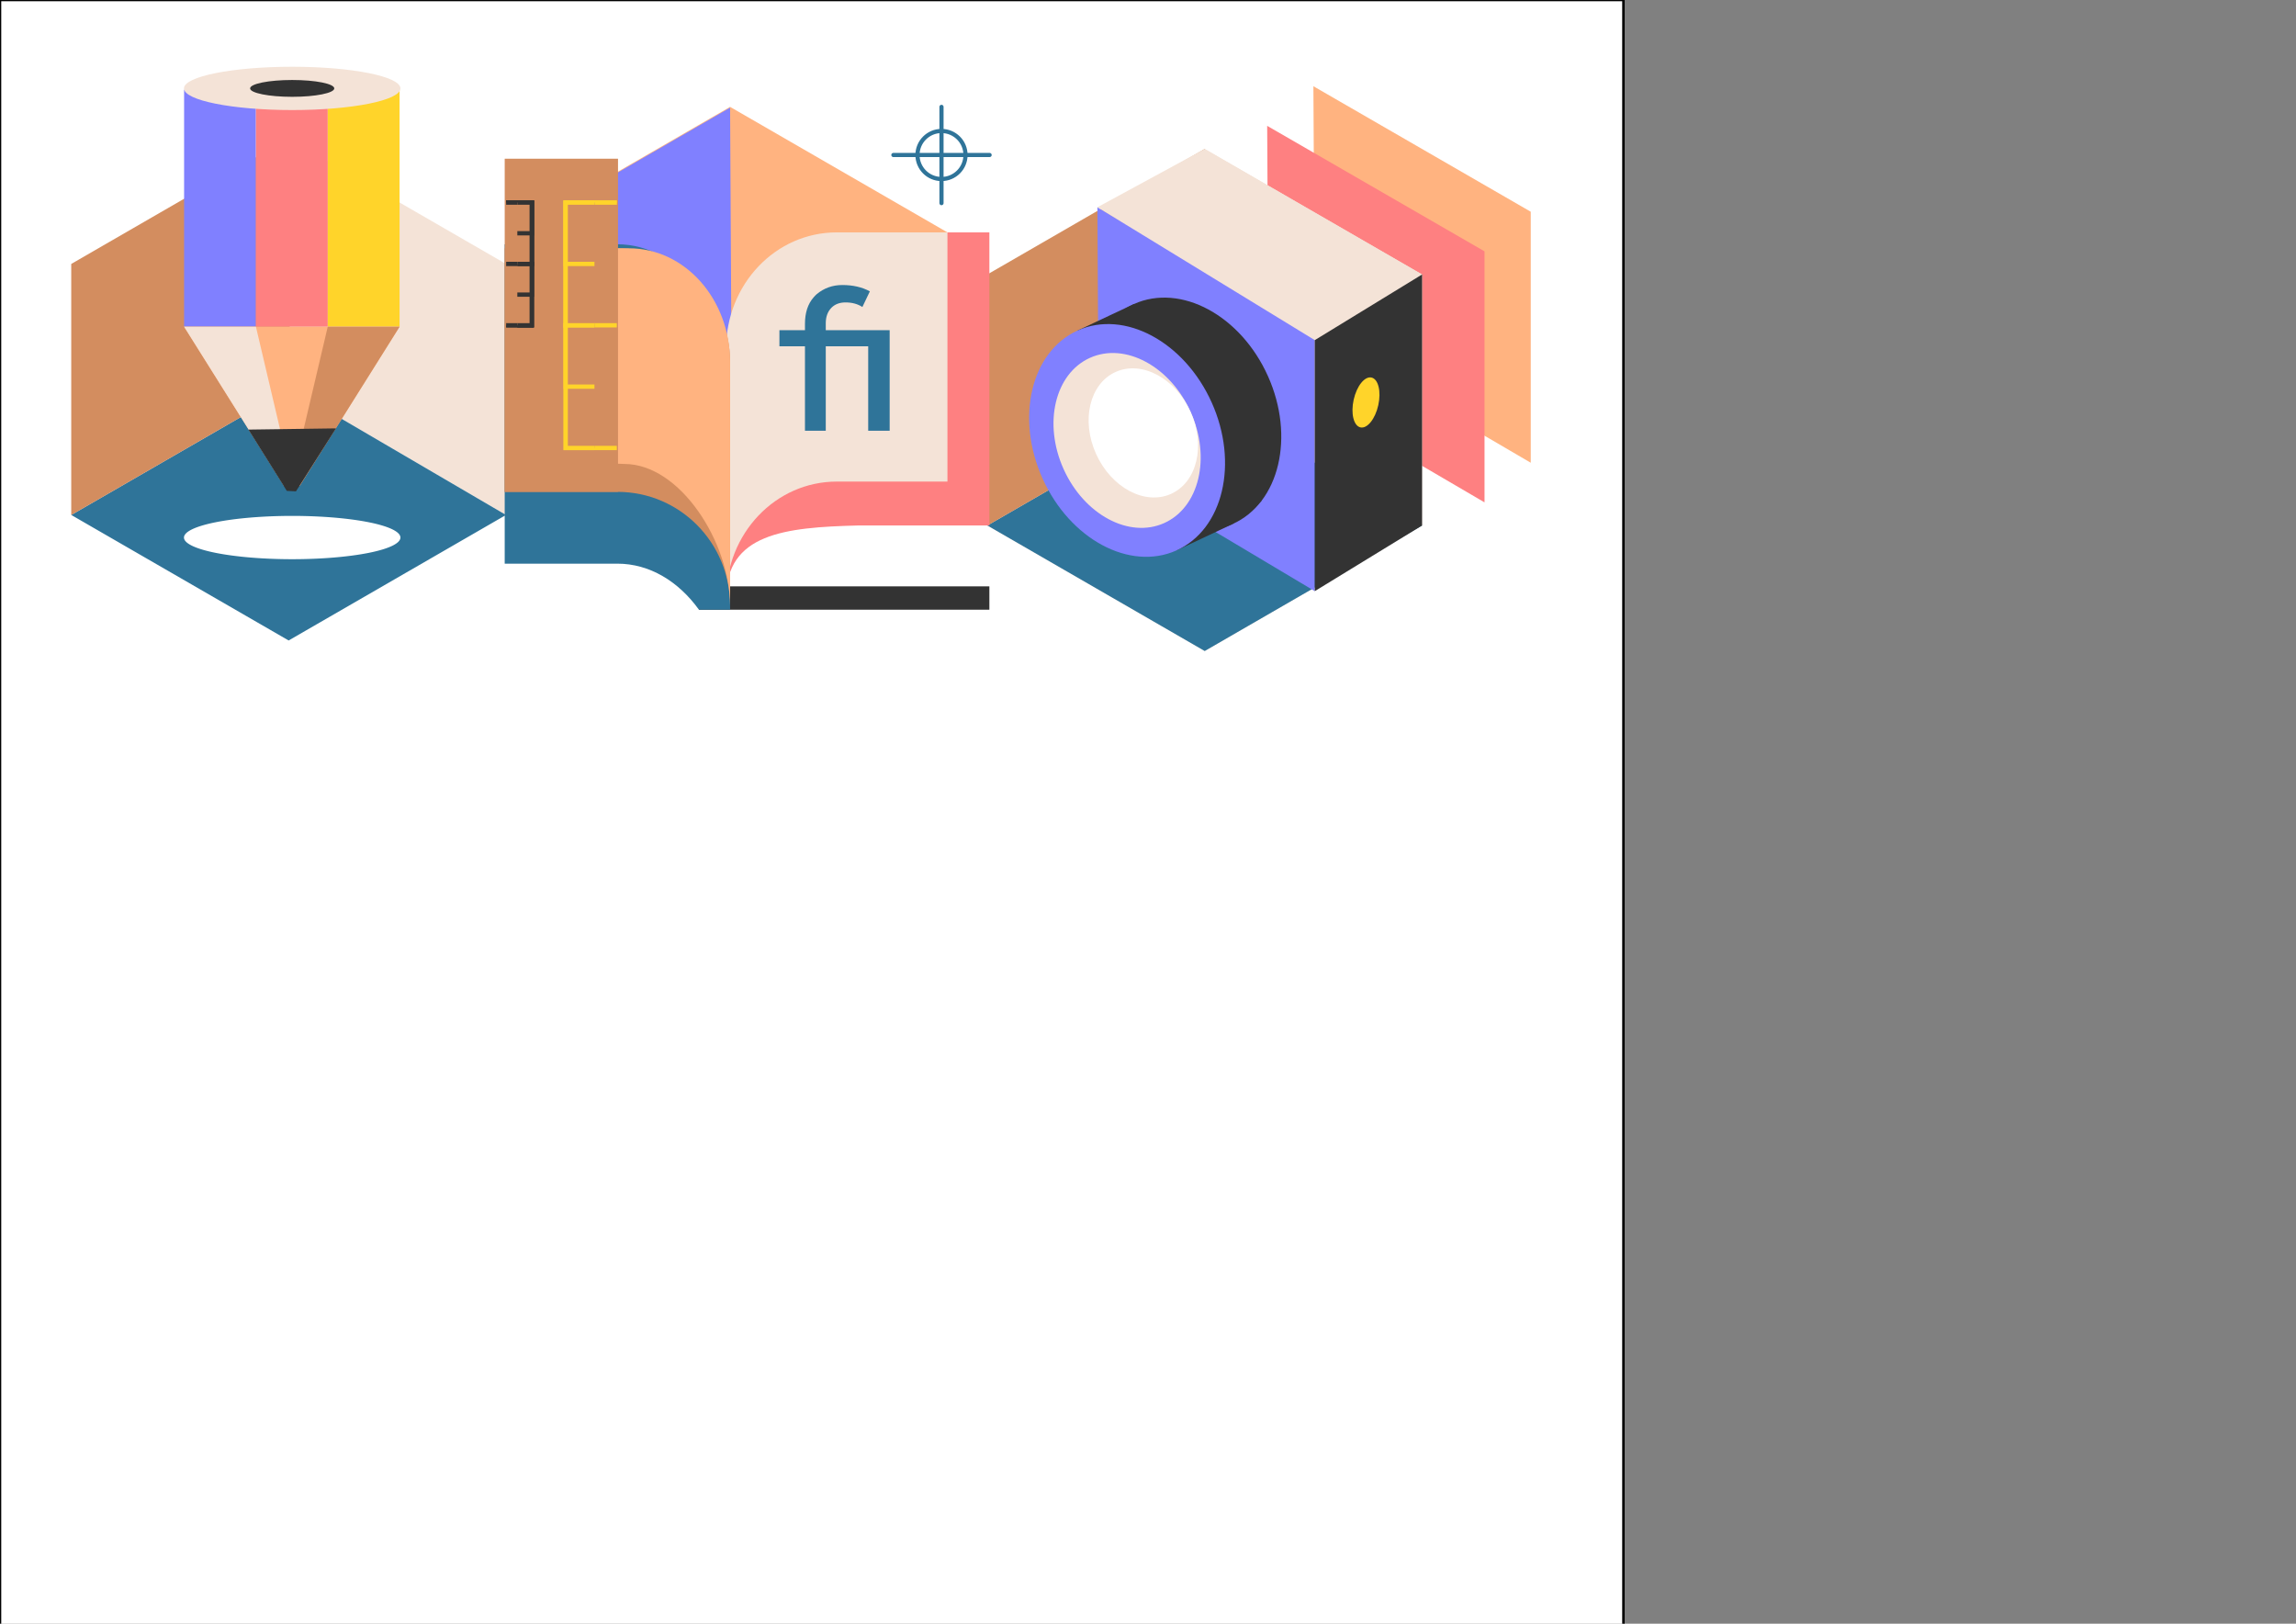 <?xml version="1.0" encoding="UTF-8" standalone="no"?>
<!-- Created with Inkscape (http://www.inkscape.org/) -->

<svg
   width="297mm"
   height="210mm"
   viewBox="0 0 297 210"
   version="1.1"
   id="svg828"
   inkscape:version="1.2-dev (f5c8f3f, 2021-04-28)"
   sodipodi:docname="frontpageback.svg"
   xmlns:inkscape="http://www.inkscape.org/namespaces/inkscape"
   xmlns:sodipodi="http://sodipodi.sourceforge.net/DTD/sodipodi-0.dtd"
   xmlns="http://www.w3.org/2000/svg"
   xmlns:svg="http://www.w3.org/2000/svg">
  <rect x="0" y="0" width="297" height="210" fill="#808080" stroke="none"/>
  <sodipodi:namedview
     id="namedview830"
     pagecolor="#505050"
     bordercolor="#eeeeee"
     borderopacity="1"
     objecttolerance="10.0"
     gridtolerance="10.0"
     guidetolerance="10.0"
     inkscape:pageshadow="0"
     inkscape:pageopacity="0"
     inkscape:pagecheckerboard="0"
     inkscape:document-units="mm"
     showgrid="false"
     showguides="true"
     inkscape:guide-bbox="true"
     inkscape:zoom="1.1687991"
     inkscape:cx="364.90446"
     inkscape:cy="155.71538"
     inkscape:window-width="1920"
     inkscape:window-height="1046"
     inkscape:window-x="-11"
     inkscape:window-y="-11"
     inkscape:window-maximized="1"
     inkscape:current-layer="layer1">
    <sodipodi:guide
       position="37.349,127.133"
       orientation="0,-1"
       id="guide4708" />
  </sodipodi:namedview>
  <defs
     id="defs825" />
  <g
     inkscape:label="Vrstva 1"
     inkscape:groupmode="layer"
     id="layer1">
    <rect
       style="font-variation-settings:'wght' 600;fill:#ffffff;stroke:#000000;stroke-width:0.32;paint-order:stroke fill markers;stop-color:#000000"
       id="rect911"
       width="210"
       height="297"
       x="0"
       y="-3.5527137e-15"
       sodipodi:insensitive="true" />
    <g
       inkscape:label="Layer 1"
       id="layer1-8"
       transform="matrix(0.269,0,0,0.269,126.473,7.004)"
       inkscape:export-xdpi="145.15222"
       inkscape:export-ydpi="145.15222">
      <path
         style="fill:#ffb380;fill-opacity:1;stroke:none;stroke-width:0.265px;stroke-linecap:butt;stroke-linejoin:miter;stroke-opacity:1"
         d="m 162.087,135.722 103.854,60.728 9e-5,-120.688 -104.519,-60.344 z"
         id="path215211" />
      <path
         style="fill:#fe8081;fill-opacity:1;stroke:none;stroke-width:0.265px;stroke-linecap:butt;stroke-linejoin:miter;stroke-opacity:1"
         d="m 139.862,154.772 103.854,60.728 9e-5,-120.688 -104.519,-60.344 z"
         id="path326244" />
      <path
         id="path214493"
         style="fill:#f4e3d7;fill-opacity:1;stroke:none;stroke-width:0.265;stop-color:#000000"
         inkscape:transform-center-x="5.4567029e-06"
         inkscape:transform-center-y="-6.5616153e-06"
         d="M 213.682,226.622 109.163,286.966 4.644,226.622 V 105.934 L 109.163,45.59 213.682,105.934 Z" />
      <path
         style="fill:#2f7499;fill-opacity:1;stroke:none;stroke-width:0.265px;stroke-linecap:butt;stroke-linejoin:miter;stroke-opacity:1"
         d="M 4.644,226.622 109.828,165.894 213.682,226.622 109.163,286.966 4.644,226.622"
         id="path214495" />
      <path
         style="fill:#d38d5f;fill-opacity:1;stroke:none;stroke-width:0.265px;stroke-linecap:butt;stroke-linejoin:miter;stroke-opacity:1"
         d="M 4.644,105.934 V 226.622 L 109.828,165.894 109.163,45.59 4.644,105.934"
         id="path214497" />
      <path
         style="fill:none;stroke:none;stroke-width:0.265px;stroke-linecap:butt;stroke-linejoin:miter;stroke-opacity:1"
         d="m 109.828,165.894 103.854,60.728 9e-5,-120.688 -104.519,-60.344 z"
         id="path215127" />
      <path
         style="fill:#8080ff;fill-opacity:1;stroke:none;stroke-width:0.265px;stroke-linecap:butt;stroke-linejoin:miter;stroke-opacity:1"
         d="m 58.233,196.267 103.854,61.92 9e-5,-123.057 L 57.568,73.601 Z"
         id="path215129" />
      <path
         style="fill:#f4e3d7;fill-opacity:1;stroke:none;stroke-width:0.265px;stroke-linecap:butt;stroke-linejoin:miter;stroke-opacity:1"
         d="M 57.568,73.601 162.087,137.499 213.682,105.934 109.163,45.59 Z"
         id="path215279"
         sodipodi:nodetypes="ccccc" />
      <path
         style="fill:#333333;fill-opacity:1;stroke:none;stroke-width:0.265px;stroke-linecap:butt;stroke-linejoin:miter;stroke-opacity:1"
         d="m 162.087,137.499 -6e-5,120.688 51.595,-31.565 9e-5,-120.688 z"
         id="path215281"
         sodipodi:nodetypes="ccccc" />
      <ellipse
         style="fill:#333333;fill-opacity:1;stroke:none;stroke-width:0.665;stroke-miterlimit:4;stroke-dasharray:none;stroke-opacity:1;stop-color:#000000"
         id="ellipse268144"
         cx="19.307"
         cy="198.328"
         rx="44.585"
         ry="57.962"
         transform="rotate(-24.187)" />
      <path
         style="fill:#333333;fill-opacity:1;stroke:none;stroke-width:0.265px;stroke-linecap:butt;stroke-linejoin:miter;stroke-opacity:1"
         d="m 48.084,132.852 27.039,-12.718 60.286,37.326 3.533,41.235 -2.6,16.214 -13.724,10.973 -27.039,12.718 -47.495,-105.747"
         id="path268354" />
      <ellipse
         style="fill:#8080ff;fill-opacity:1;stroke:none;stroke-width:0.665;stroke-miterlimit:4;stroke-dasharray:none;stroke-opacity:1;stop-color:#000000"
         id="path268062"
         cx="-10.568"
         cy="198.852"
         rx="44.585"
         ry="57.962"
         transform="rotate(-24.187)" />
      <ellipse
         style="fill:#f4e3d7;fill-opacity:1;stroke:none;stroke-width:0.665;stroke-miterlimit:4;stroke-dasharray:none;stroke-opacity:1;stop-color:#000000"
         id="ellipse292081"
         cx="-10.568"
         cy="198.852"
         rx="33.498"
         ry="43.548"
         transform="rotate(-24.187)" />
      <ellipse
         style="fill:#ffffff;fill-opacity:1;stroke:none;stroke-width:0.665;stroke-miterlimit:4;stroke-dasharray:none;stroke-opacity:1;stop-color:#000000"
         id="ellipse300938"
         cx="-2.474"
         cy="198.794"
         rx="24.885"
         ry="32.202"
         transform="matrix(0.913,-0.407,0.412,0.911,0,0)" />
      <ellipse
         style="fill:#ffd42a;fill-opacity:1;stroke:none;stroke-width:0.665;stroke-miterlimit:4;stroke-dasharray:none;stroke-opacity:1;stop-color:#000000"
         id="path349629"
         cx="218.543"
         cy="123.055"
         rx="6.062"
         ry="12.273"
         transform="rotate(12.508)" />
    </g>
    <g
       inkscape:label="Layer 1"
       id="layer1-82"
       transform="matrix(0.269,0,0,0.269,9.092,5.788)"
       inkscape:export-xdpi="145.15222"
       inkscape:export-ydpi="145.15222">
      <path
         id="path55125"
         style="fill:#f4e3d7;fill-opacity:1;stroke-width:0.265;stop-color:#000000"
         inkscape:transform-center-x="8.4567028e-06"
         inkscape:transform-center-y="-2.9455114e-06"
         d="M 209.519,226.078 105.664,165.35 0.481,226.078 V 105.39 L 105,45.046 209.519,105.39 Z"
         sodipodi:nodetypes="ccccccc" />
      <path
         id="path55135"
         style="fill:#2f7499;fill-opacity:1;stroke:none;stroke-width:0.265px;stroke-linecap:butt;stroke-linejoin:miter;stroke-opacity:1"
         d="M 105.664,165.35 0.481,226.078 105,286.421 209.519,226.078 Z m 1.046,61.176 a 52.046,10.409 0 0 1 52.046,10.41 52.046,10.409 0 0 1 -52.046,10.409 52.046,10.409 0 0 1 -52.045,-10.409 52.046,10.409 0 0 1 52.045,-10.41 z" />
      <path
         style="fill:#d38d5f;fill-opacity:1;stroke:none;stroke-width:0.265px;stroke-linecap:butt;stroke-linejoin:miter;stroke-opacity:1"
         d="M 0.481,105.39 V 226.078 L 105.664,165.35 105,45.046 0.481,105.39"
         id="path55137" />
      <rect
         style="fill:#8080ff;fill-opacity:1;fill-rule:evenodd;stroke-width:0.265"
         id="rect55157"
         width="34.54"
         height="113.929"
         x="54.726"
         y="21.633"
         inkscape:export-xdpi="399.78879"
         inkscape:export-ydpi="399.78879" />
      <rect
         style="fill:#fe8081;fill-opacity:1;fill-rule:evenodd;stroke-width:0.265"
         id="rect55159"
         width="34.54"
         height="113.929"
         x="89.266"
         y="21.633"
         inkscape:export-xdpi="399.78879"
         inkscape:export-ydpi="399.78879" />
      <rect
         style="fill:#ffd42a;fill-rule:evenodd;stroke-width:0.265"
         id="rect55161"
         width="34.54"
         height="113.929"
         x="123.806"
         y="21.633"
         inkscape:export-xdpi="399.78879"
         inkscape:export-ydpi="399.78879" />
      <path
         id="path55163"
         style="fill:#ffb380;fill-rule:evenodd;stroke-width:0.265"
         d="M 54.726,135.562 H 158.346 l -47.955,76.407 h -7.711 z"
         sodipodi:nodetypes="ccccc"
         inkscape:export-xdpi="399.78879"
         inkscape:export-ydpi="399.78879" />
      <path
         id="path55165"
         style="fill:#f4e3d7;fill-rule:evenodd;stroke-width:0.265"
         d="m 54.726,135.562 h 34.54 l 18.142,77.073 -4.728,-0.666 z"
         sodipodi:nodetypes="ccccc"
         inkscape:export-xdpi="399.78879"
         inkscape:export-ydpi="399.78879" />
      <path
         id="path55167"
         style="fill:#d38d5f;fill-rule:evenodd;stroke-width:0.265"
         d="M 158.346,135.562 H 123.806 l -18.142,77.073 4.728,-0.666 z"
         sodipodi:nodetypes="ccccc"
         inkscape:export-xdpi="399.78879"
         inkscape:export-ydpi="399.78879" />
      <path
         id="path55169"
         style="fill:#333333;fill-rule:evenodd;stroke-width:0.265"
         d="m 85.65,185.033 42.12,-0.588 -19.249,30.279 -4.412,-0.235 z"
         sodipodi:nodetypes="ccccc"
         inkscape:export-xdpi="399.78879"
         inkscape:export-ydpi="399.78879" />
      <ellipse
         style="fill:#f4e3d7;fill-opacity:1;fill-rule:evenodd;stroke-width:0.265"
         id="ellipse55173"
         cx="106.711"
         cy="20.987"
         rx="52.046"
         ry="10.409"
         inkscape:export-xdpi="399.78879"
         inkscape:export-ydpi="399.78879" />
      <ellipse
         style="fill:#333333;fill-opacity:1;fill-rule:evenodd;stroke-width:0.265"
         id="ellipse55175"
         cx="106.71"
         cy="20.987"
         rx="20.237"
         ry="4.047"
         inkscape:export-xdpi="399.78879"
         inkscape:export-ydpi="399.78879" />
    </g>
    <g
       inkscape:label="Layer 1"
       id="layer1-4"
       transform="matrix(0.269,0,0,0.269,64.544,1.786)"
       inkscape:export-xdpi="145.15222"
       inkscape:export-ydpi="145.15222">
      <rect
         style="fill:#333333;fill-opacity:1;stroke:none;stroke-width:0.665;stroke-miterlimit:4;stroke-dasharray:none;stroke-opacity:1;stop-color:#000000"
         id="rect392349"
         width="139.663"
         height="11.226"
         x="96.163"
         y="275.277" />
      <path
         id="path316535"
         style="fill:#ffb380;fill-opacity:1;stroke-width:0.265;stop-color:#000000"
         inkscape:transform-center-x="6.4567029e-06"
         d="M 215.661,225.775 111.142,182.57 6.623,225.775 V 105.087 L 111.142,44.743 215.661,105.087 Z"
         sodipodi:nodetypes="ccccccc"
         inkscape:transform-center-y="-6.5616152e-06" />
      <path
         style="fill:#8080ff;fill-opacity:1;stroke:none;stroke-width:0.265px;stroke-linecap:butt;stroke-linejoin:miter;stroke-opacity:1"
         d="M 6.623,105.471 V 226.159 L 111.806,165.431 111.142,45.127 6.623,105.471"
         id="path91954" />
      <path
         id="path331237"
         style="fill:#fe8081;fill-opacity:1;stroke:none;stroke-width:0.26;stroke-miterlimit:4;stroke-dasharray:none;stroke-dashoffset:0"
         d="m 172.525,105.087 c -35.068,0 -63.3,24.972 -63.3,55.991 v 119.812 c 0,-31.019 28.242,-33.979 63.3,-34.878 h 63.3 V 105.087 Z"
         inkscape:export-xdpi="199.98807"
         inkscape:export-ydpi="199.98807"
         sodipodi:nodetypes="sscsccs" />
      <path
         id="path92136"
         style="fill:#f4e3d7;fill-opacity:1;stroke:none;stroke-width:0.26;stroke-miterlimit:4;stroke-dasharray:none;stroke-dashoffset:0"
         d="m 162.443,105.087 c -29.483,0 -53.218,24.972 -53.218,55.991 v 119.812 c 0,-31.019 23.735,-55.991 53.218,-55.991 h 53.218 V 105.087 Z"
         inkscape:export-xdpi="199.98807"
         inkscape:export-ydpi="199.98807" />
      <path
         id="path361771"
         style="fill:#2f7499;fill-opacity:1;stroke:none;stroke-width:0.26;stroke-miterlimit:4;stroke-dasharray:none;stroke-dashoffset:0"
         d="M 2.761,110.808 V 264.366 H 56.951 c 15.455,0 29.358,8.482 39.212,22.137 H 111.142 V 182.57 c -9e-5,-39.756 -24.169,-71.761 -54.191,-71.761 z" />
      <path
         id="path156713"
         style="fill:#d38d5f;fill-opacity:1;stroke:none;stroke-width:0.26;stroke-miterlimit:4;stroke-dasharray:none;stroke-dashoffset:0"
         d="m 56.952,112.732 c 30.021,0 54.19,24.41 54.19,54.731 v 117.116 c 0,-30.321 -24.169,-54.731 -54.19,-54.731 H 2.762 V 112.732 Z"
         inkscape:export-xdpi="199.98807"
         inkscape:export-ydpi="199.98807" />
      <path
         id="path92138"
         style="fill:#ffb380;fill-opacity:1;stroke:none;stroke-width:0.26;stroke-miterlimit:4;stroke-dasharray:none;stroke-dashoffset:0"
         d="m 62.475,112.732 c 26.961,0 48.666,24.41 48.666,54.731 v 117.116 c 0,-30.321 -23.937,-68.144 -50.866,-68.154 l -48.918,-1.606 2.451,-102.087 z"
         inkscape:export-xdpi="199.98807"
         inkscape:export-ydpi="199.98807"
         sodipodi:nodetypes="sscsccs" />
      <g
         aria-label="fi"
         id="text166119"
         style="font-weight:bold;font-size:27.316px;line-height:1.25;font-family:'BIZ UDPGothic';-inkscape-font-specification:'BIZ UDPGothic, Bold';fill:#2f7499;stroke-width:0.088"
         transform="matrix(3,0,0,3,-306.386,-156.237)">
        <path
           d="m 151.178,102.788 v -1.014 q 0,-2.681 1.387,-4.255 0.24,-0.28 0.493,-0.507 1.761,-1.467 4.108,-1.467 2.548,0 4.415,1.014 l -1.2,2.508 q -1.134,-0.734 -2.694,-0.734 -1.4,0 -2.241,0.827 -0.934,0.934 -0.934,2.508 v 1.12 h 10.243 v 16.112 h -3.441 v -13.538 h -6.802 v 13.538 h -3.334 v -13.538 h -4.095 v -2.574 z"
           id="path891"
           style="stroke-width:0.088" />
      </g>
      <rect
         style="fill:#d38d5f;fill-opacity:1;stroke:none;stroke-width:0.265;stop-color:#000000"
         id="rect166922"
         width="54.483"
         height="160.18"
         x="2.762"
         y="69.668" />
      <path
         id="rect167433"
         style="fill:#d38d5f;stroke:#ffd42a;stroke-width:2.065;stroke-miterlimit:4;stroke-dasharray:none;stroke-opacity:1;stop-color:#000000"
         d="M 56.665,90.765 H 32.094 V 208.751 h 24.57"
         sodipodi:nodetypes="cccc" />
      <path
         id="path167766"
         style="fill:#d38d5f;stroke:#ffd42a;stroke-width:2.065;stroke-miterlimit:4;stroke-dasharray:none;stroke-opacity:1;stop-color:#000000"
         d="M 56.665,90.765 H 32.094 v 58.993 h 24.57"
         sodipodi:nodetypes="cccc" />
      <path
         id="path167768"
         style="fill:#d38d5f;stroke:#ffd42a;stroke-width:2.065;stroke-miterlimit:4;stroke-dasharray:none;stroke-opacity:1;stop-color:#000000"
         d="m 45.922,149.758 h -13.828 v 58.993 h 13.828"
         sodipodi:nodetypes="cccc" />
      <path
         id="path167770"
         style="fill:#d38d5f;stroke:#ffd42a;stroke-width:2.065;stroke-miterlimit:4;stroke-dasharray:none;stroke-opacity:1;stop-color:#000000"
         d="m 45.922,149.758 h -13.828 v 29.497 h 13.828"
         sodipodi:nodetypes="cccc" />
      <path
         id="path167772"
         style="fill:#d38d5f;stroke:#ffd42a;stroke-width:2.065;stroke-miterlimit:4;stroke-dasharray:none;stroke-opacity:1;stop-color:#000000"
         d="m 45.922,90.765 h -13.828 v 58.993 h 13.828"
         sodipodi:nodetypes="cccc" />
      <path
         id="path167774"
         style="fill:#d38d5f;stroke:#ffd42a;stroke-width:2.065;stroke-miterlimit:4;stroke-dasharray:none;stroke-opacity:1;stop-color:#000000"
         d="m 45.922,90.765 h -13.828 v 29.497 h 13.828"
         sodipodi:nodetypes="cccc" />
      <path
         id="path167776"
         style="fill:#d38d5f;stroke:#333333;stroke-width:2.065;stroke-miterlimit:4;stroke-dasharray:none;stroke-opacity:1;stop-color:#000000"
         d="M 3.461,90.765 H 15.746 V 149.758 H 3.461"
         sodipodi:nodetypes="cccc" />
      <path
         id="path167778"
         style="fill:#d38d5f;stroke:#333333;stroke-width:2.065;stroke-miterlimit:4;stroke-dasharray:none;stroke-opacity:1;stop-color:#000000"
         d="M 3.461,90.765 H 15.746 V 120.262 H 3.461"
         sodipodi:nodetypes="cccc" />
      <path
         id="path167780"
         style="fill:#d38d5f;stroke:#333333;stroke-width:2.065;stroke-miterlimit:4;stroke-dasharray:none;stroke-opacity:1;stop-color:#000000"
         d="m 8.832,120.262 h 6.914 v 29.497 H 8.832"
         sodipodi:nodetypes="cccc" />
      <path
         id="path167782"
         style="fill:#d38d5f;stroke:#333333;stroke-width:2.065;stroke-miterlimit:4;stroke-dasharray:none;stroke-opacity:1;stop-color:#000000"
         d="m 8.832,120.262 h 6.914 v 14.748 H 8.832"
         sodipodi:nodetypes="cccc" />
      <path
         id="path167784"
         style="fill:#d38d5f;stroke:#333333;stroke-width:2.065;stroke-miterlimit:4;stroke-dasharray:none;stroke-opacity:1;stop-color:#000000"
         d="M 8.832,90.765 H 15.746 V 120.262 H 8.832"
         sodipodi:nodetypes="cccc" />
      <path
         id="path167786"
         style="fill:#d38d5f;stroke:#333333;stroke-width:2.065;stroke-miterlimit:4;stroke-dasharray:none;stroke-opacity:1;stop-color:#000000"
         d="M 8.832,90.765 H 15.746 V 105.513 H 8.832"
         sodipodi:nodetypes="cccc" />
      <path
         id="path167788"
         style="fill:#d38d5f;stroke:#333333;stroke-width:2.065;stroke-miterlimit:4;stroke-dasharray:none;stroke-opacity:1;stop-color:#000000"
         d="M 3.461,90.765 H 15.746 V 149.758 H 3.461"
         sodipodi:nodetypes="cccc" />
      <path
         id="path167790"
         style="fill:#d38d5f;stroke:#333333;stroke-width:2.065;stroke-miterlimit:4;stroke-dasharray:none;stroke-opacity:1;stop-color:#000000"
         d="M 3.461,90.765 H 15.746 V 120.262 H 3.461"
         sodipodi:nodetypes="cccc" />
      <path
         id="path167792"
         style="fill:#d38d5f;stroke:#333333;stroke-width:2.065;stroke-miterlimit:4;stroke-dasharray:none;stroke-opacity:1;stop-color:#000000"
         d="m 8.832,120.262 h 6.914 v 29.497 H 8.832"
         sodipodi:nodetypes="cccc" />
      <path
         id="path167794"
         style="fill:#d38d5f;stroke:#333333;stroke-width:2.065;stroke-miterlimit:4;stroke-dasharray:none;stroke-opacity:1;stop-color:#000000"
         d="m 8.832,120.262 h 6.914 v 14.748 H 8.832"
         sodipodi:nodetypes="cccc" />
      <path
         id="path167796"
         style="fill:#d38d5f;stroke:#333333;stroke-width:2.065;stroke-miterlimit:4;stroke-dasharray:none;stroke-opacity:1;stop-color:#000000"
         d="M 8.832,90.765 H 15.746 V 120.262 H 8.832"
         sodipodi:nodetypes="cccc" />
      <path
         id="path167798"
         style="fill:#d38d5f;stroke:#333333;stroke-width:2.065;stroke-miterlimit:4;stroke-dasharray:none;stroke-opacity:1;stop-color:#000000"
         d="M 8.832,90.765 H 15.746 V 105.513 H 8.832"
         sodipodi:nodetypes="cccc" />
      <circle
         style="fill:none;stroke:#2f7499;stroke-width:2;stroke-linecap:round;stroke-miterlimit:4;stroke-dasharray:none;stroke-opacity:1;stop-color:#000000"
         id="path20815"
         cx="212.8"
         cy="67.88"
         r="11.544" />
      <path
         style="fill:none;stroke:#2f7499;stroke-width:2;stroke-linecap:round;stroke-linejoin:miter;stroke-miterlimit:4;stroke-dasharray:none;stroke-opacity:1"
         d="m 212.8,44.743 v 46.273"
         id="path20872" />
      <path
         style="fill:none;stroke:#2f7499;stroke-width:2;stroke-linecap:round;stroke-linejoin:miter;stroke-miterlimit:4;stroke-dasharray:none;stroke-opacity:1"
         d="M 235.936,67.88 H 189.664"
         id="path20954" />
    </g>
  </g>
</svg>
